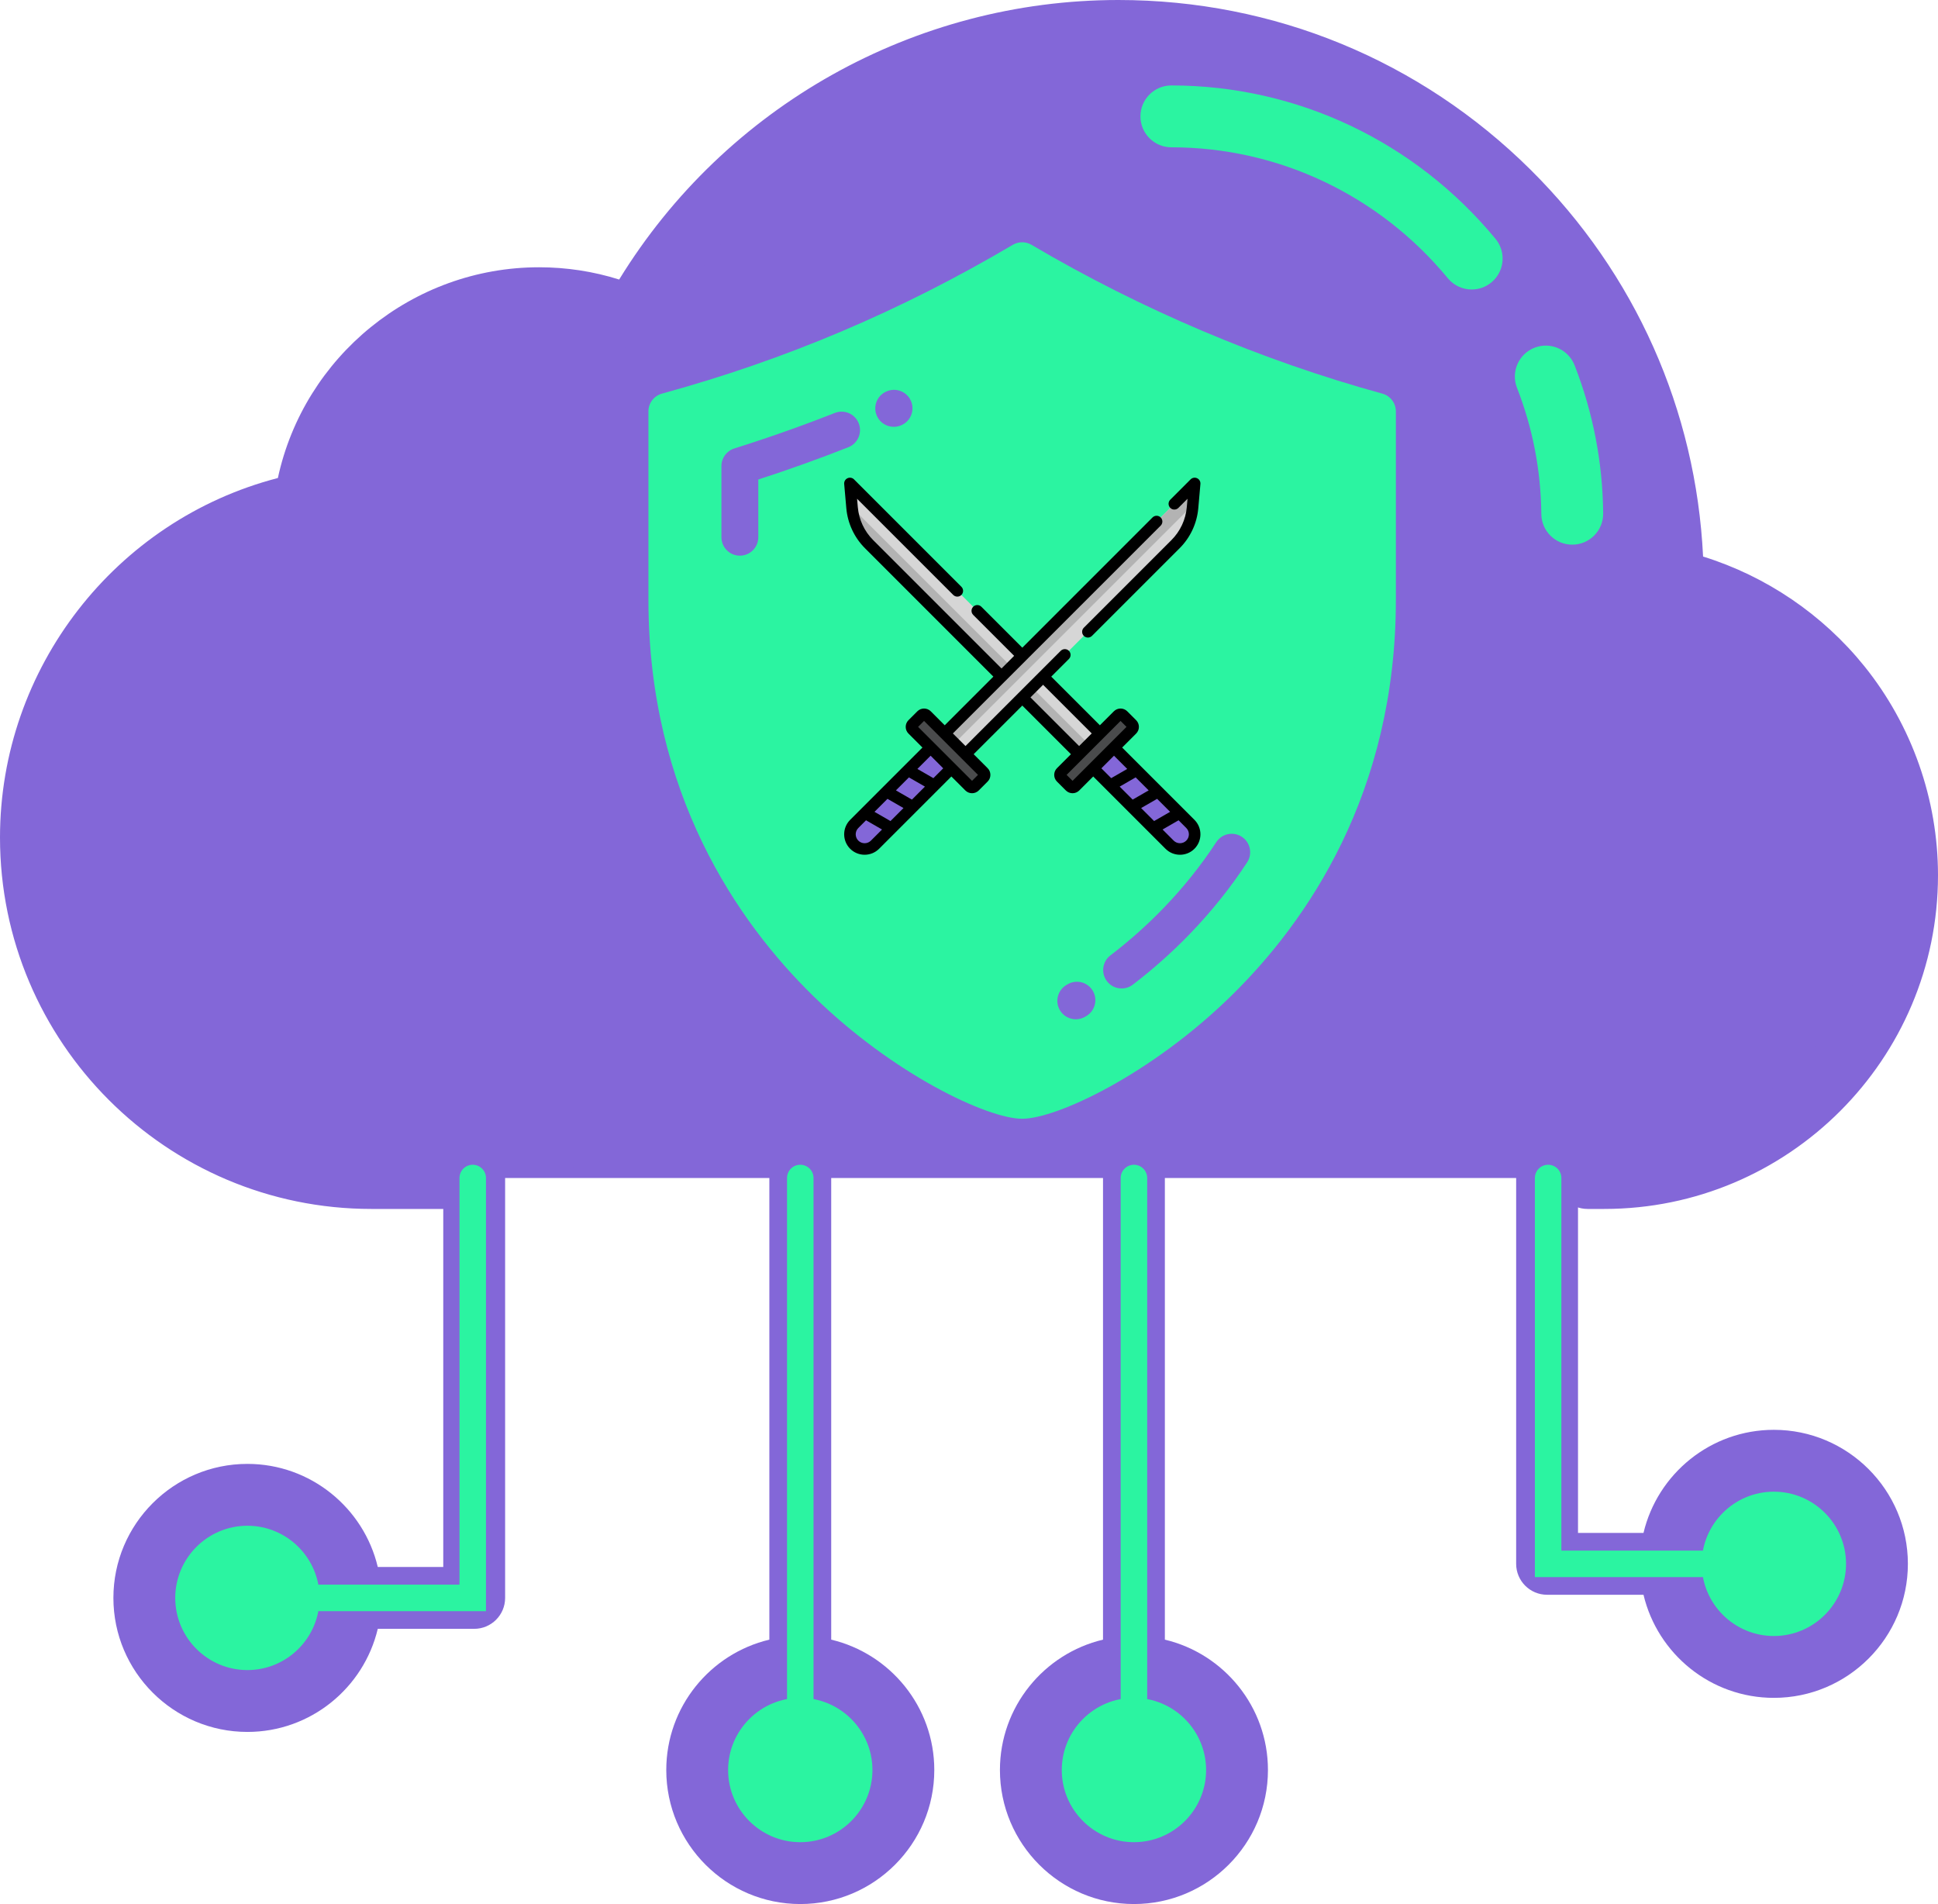 <?xml version="1.0" encoding="UTF-8"?>
<svg width="512px" height="503px" viewBox="0 0 512 503" version="1.1" xmlns="http://www.w3.org/2000/svg" xmlns:xlink="http://www.w3.org/1999/xlink">
    <!-- Generator: Sketch 53.2 (72643) - https://sketchapp.com -->
    <title>Group 2 Copy</title>
    <desc>Created with Sketch.</desc>
    <g id="Page-1" stroke="none" stroke-width="1" fill="none" fill-rule="evenodd">
        <g id="Artboard-Copy-3" transform="translate(-113, -74)">
            <g id="Group-2-Copy" transform="translate(113, 74)">
                <g id="cloud-computing-(1)">
                    <g id="Group" transform="translate(236, 293)"></g>
                    <path d="M441.943,153.317 C441.224,73.031 375.917,8.17 295.468,8.17 C294.542,8.17 293.616,8.181 292.69,8.192 L401.713,311.198 L423.849,311.198 C468.023,311.198 503.83,275.391 503.83,231.217 C503.83,193.275 477.391,161.52 441.943,153.317 Z" id="Path" fill="#8367D8" fill-rule="nonzero"></path>
                    <path d="M417.422,153.317 C416.812,73.968 361.418,9.674 292.69,8.192 C238.614,9.205 191.706,39.511 167.174,83.892 C161.923,81.626 156.313,80.057 150.441,79.295 C147.816,78.957 145.136,78.783 142.412,78.783 C110.701,78.783 84.534,102.422 80.525,133.033 C39.271,141.214 8.17,177.599 8.17,221.249 C8.17,270.935 48.444,311.198 98.119,311.198 L118.935,311.198 C118.937,311.198 401.714,311.198 401.714,311.198 C440.06,311.198 471.15,275.391 471.15,231.217 C471.149,193.275 448.196,161.52 417.422,153.317 Z" id="Path" fill="#8367D8" fill-rule="nonzero"></path>
                    <circle id="Oval" fill="#2BF4A1" fill-rule="nonzero" cx="65.362" cy="422.128" r="27.234"></circle>
                    <path d="M492.545,175.994 C481.534,162.323 466.578,152.194 449.937,147.026 C448.063,108.35 432.017,72.265 404.358,44.837 C375.2,15.923 336.528,0 295.463,0 C241.539,0 191.64,28.119 163.578,73.845 C156.754,71.694 149.661,70.607 142.407,70.607 C109.032,70.607 80.332,94.166 73.411,126.279 C30.55,137.398 0,176.464 0,221.25 C0,275.355 44.017,319.373 98.122,319.373 L117.106,319.373 L117.106,413.957 L99.804,413.957 C96.105,398.363 82.071,386.723 65.362,386.723 C45.84,386.723 29.958,402.605 29.958,422.127 C29.958,441.649 45.84,457.531 65.362,457.531 C82.072,457.531 96.105,445.891 99.804,430.297 L125.277,430.297 C129.79,430.297 133.447,426.64 133.447,422.127 L133.447,311.203 C133.447,306.69 129.79,303.033 125.277,303.033 L98.122,303.033 C53.028,303.033 16.34,266.345 16.34,221.25 C16.34,182.335 44.004,148.603 82.119,141.044 C85.556,140.363 88.177,137.566 88.631,134.091 C92.149,107.215 115.267,86.949 142.407,86.949 C149.873,86.949 157.114,88.445 163.928,91.394 C167.791,93.066 172.289,91.53 174.324,87.849 C198.709,43.74 245.127,16.34 295.463,16.34 C371.047,16.34 433.093,77.821 433.775,153.394 C433.809,157.17 436.425,160.429 440.103,161.28 C472.814,168.85 495.66,197.611 495.66,231.22 C495.66,270.817 463.446,303.032 423.849,303.032 L419.403,303.032 C414.89,303.032 411.233,306.689 411.233,311.202 C411.233,315.715 414.89,319.372 419.403,319.372 L423.848,319.372 C472.454,319.372 511.999,279.827 511.999,231.22 C512,211.183 505.09,191.57 492.545,175.994 Z M65.362,441.191 C54.851,441.191 46.298,432.638 46.298,422.127 C46.298,411.616 54.851,403.063 65.362,403.063 C75.873,403.063 84.426,411.616 84.426,422.127 C84.426,432.638 75.873,441.191 65.362,441.191 Z" id="Shape" fill="#8367D8" fill-rule="nonzero"></path>
                    <path d="M415.371,143.885 C415.395,143.885 415.421,143.885 415.446,143.885 C419.958,143.844 423.582,140.153 423.542,135.641 C423.42,122.183 420.88,109.014 415.992,96.499 C414.349,92.296 409.613,90.219 405.409,91.86 C401.206,93.502 399.129,98.239 400.771,102.443 C404.935,113.101 407.098,124.321 407.202,135.788 C407.243,140.277 410.892,143.885 415.371,143.885 Z" id="Path" fill="#2BF4A1" fill-rule="nonzero"></path>
                    <path d="M382.507,73.509 C384.123,75.465 386.457,76.476 388.81,76.476 C390.643,76.476 392.487,75.863 394.008,74.604 C397.486,71.73 397.978,66.581 395.104,63.101 C373.828,37.345 342.613,22.573 309.464,22.573 C304.951,22.573 301.294,26.23 301.294,30.743 C301.294,35.256 304.951,38.913 309.464,38.913 C337.722,38.915 364.345,51.523 382.507,73.509 Z" id="Path-2" fill="#2BF4A1" fill-rule="nonzero"></path>
                    <g id="Group-5" transform="translate(236.34, 293.362)">
                        <circle id="Oval" fill="#2BF4A1" fill-rule="nonzero" cx="63.234" cy="175.234" r="27.234"></circle>
                        <path d="M71.405,139.791 L71.405,8.841 C71.405,4.328 67.748,0.671 63.235,0.671 L8.768,0.671 C4.255,0.671 0.598,4.328 0.598,8.841 C0.598,13.354 4.255,17.011 8.768,17.011 L55.065,17.011 L55.065,139.791 C39.471,143.49 27.831,157.524 27.831,174.233 C27.831,193.755 43.713,209.637 63.235,209.637 C82.757,209.637 98.639,193.755 98.639,174.233 C98.639,157.524 86.999,143.491 71.405,139.791 Z M63.234,193.298 C52.723,193.298 44.17,184.745 44.17,174.234 C44.17,163.723 52.723,155.17 63.234,155.17 C73.745,155.17 82.298,163.723 82.298,174.234 C82.298,184.745 73.746,193.298 63.234,193.298 Z" id="Shape" fill="#8367D8" fill-rule="nonzero"></path>
                        <path d="M63.234,17.836 L63.234,155.169" id="Path-5" stroke="#2BF4A1" stroke-width="7" stroke-linecap="round"></path>
                    </g>
                    <g id="Group-4" transform="translate(345.404, 293.894)">
                        <circle id="Oval" fill="#2BF4A1" fill-rule="nonzero" cx="124.234" cy="119.234" r="27.234"></circle>
                        <path d="M123.234,83.829 C106.524,83.829 92.491,95.469 88.792,111.063 L71.49,111.063 L71.49,8.309 C71.49,3.796 67.833,0.139 63.32,0.139 L8.852,0.139 C4.339,0.139 0.682,3.796 0.682,8.309 C0.682,12.822 4.339,16.479 8.852,16.479 L55.15,16.479 L55.15,119.233 C55.15,123.746 58.807,127.403 63.32,127.403 L88.793,127.403 C92.492,142.997 106.526,154.637 123.235,154.637 C142.757,154.637 158.639,138.755 158.639,119.233 C158.639,99.711 142.757,83.829 123.234,83.829 Z M123.234,138.297 C112.723,138.297 104.17,129.744 104.17,119.233 C104.17,108.722 112.723,100.169 123.234,100.169 C133.745,100.169 142.298,108.722 142.298,119.233 C142.298,129.744 133.746,138.297 123.234,138.297 Z" id="Shape" fill="#8367D8" fill-rule="nonzero"></path>
                        <polyline id="Path-6" stroke="#2BF4A1" stroke-width="7" stroke-linecap="round" points="63.594 17.304 63.594 119.233 104.17 119.234"></polyline>
                    </g>
                    <g id="Group-3" transform="translate(148.192, 293.362)">
                        <circle id="Oval" fill="#2BF4A1" fill-rule="nonzero" cx="63.234" cy="174.234" r="27.234"></circle>
                        <path d="M71.404,139.791 L71.404,8.841 C71.404,4.328 67.747,0.671 63.234,0.671 L8.766,0.671 C4.253,0.671 0.596,4.328 0.596,8.841 C0.596,13.354 4.253,17.011 8.766,17.011 L55.064,17.011 L55.064,139.791 C39.47,143.49 27.83,157.524 27.83,174.233 C27.83,193.755 43.712,209.637 63.234,209.637 C82.756,209.637 98.638,193.755 98.638,174.233 C98.638,157.524 86.998,143.491 71.404,139.791 Z M63.234,193.298 C52.723,193.298 44.17,184.745 44.17,174.234 C44.17,163.723 52.723,155.17 63.234,155.17 C73.745,155.17 82.298,163.723 82.298,174.234 C82.298,184.745 73.745,193.298 63.234,193.298 Z" id="Shape" fill="#8367D8" fill-rule="nonzero"></path>
                        <path d="M63.234,17.836 L63.234,156" id="Path-4" stroke="#2BF4A1" stroke-width="7" stroke-linecap="round"></path>
                    </g>
                </g>
                <g id="sheild" transform="translate(171, 64)" fill-rule="nonzero">
                    <g id="Group-6">
                        <g id="secure-shield-(1)">
                            <g id="Group" transform="translate(4.975, 4.522)" fill="#2BF4A1">
                                <path d="M94.065,0.347 C64.499,17.806 33.572,31.017 0.204,40.159 L0.204,89.925 C0.204,183.293 80.954,222.154 94.065,222.154 C107.177,222.154 187.929,183.293 187.929,89.925 L187.929,40.159 C156.458,31.536 123.534,17.747 94.065,0.347 Z" id="Shape"></path>
                            </g>
                            <g id="Group">
                                <path d="M194.19,39.983 C162.332,31.254 130.287,17.662 101.518,0.677 C99.99,-0.226 98.094,-0.226 96.566,0.677 C66.968,18.15 36.654,31.007 3.892,39.983 C1.775,40.562 0.308,42.486 0.308,44.681 L0.308,94.448 C0.308,145.698 23.951,179.621 43.785,199.055 C65.138,219.978 90.011,231.548 99.042,231.548 C108.072,231.548 132.945,219.978 154.299,199.055 C174.133,179.622 197.774,145.698 197.774,94.448 L197.774,44.681 C197.774,42.486 196.307,40.562 194.19,39.983 Z M188.033,94.448 C188.033,142.315 165.981,173.969 147.481,192.096 C126.483,212.671 104.032,221.806 99.042,221.806 C94.053,221.806 71.601,212.671 50.602,192.096 C32.102,173.969 10.05,142.315 10.05,94.448 L10.05,48.378 C41.38,39.483 70.558,27.068 99.043,10.515 C126.817,26.629 157.451,39.661 188.033,48.376 L188.033,94.448 Z" id="Shape" fill="#2BF4A1"></path>
                                <path d="M55.869,47.833 C54.883,45.33 52.055,44.1 49.552,45.087 C40.851,48.515 31.92,51.671 23.007,54.467 C20.976,55.104 19.594,56.986 19.594,59.114 L19.594,77.923 C19.594,80.613 21.775,82.794 24.465,82.794 C27.154,82.794 29.336,80.613 29.336,77.923 L29.336,62.673 C37.331,60.087 45.317,57.225 53.123,54.15 C55.626,53.164 56.855,50.336 55.869,47.833 Z" id="Path" fill="#8367D8"></path>
                                <path d="M65.121,48.757 C65.775,48.757 66.438,48.625 67.075,48.348 L67.164,48.309 C69.628,47.229 70.738,44.36 69.658,41.897 C68.577,39.433 65.693,38.318 63.231,39.397 L63.152,39.431 C60.687,40.508 59.573,43.374 60.65,45.839 C61.449,47.669 63.242,48.757 65.121,48.757 Z" id="Path" fill="#8367D8"></path>
                                <path d="M157.073,157.056 C154.823,155.585 151.804,156.217 150.331,158.469 C146.318,164.612 141.609,170.495 136.334,175.952 C131.996,180.439 127.296,184.622 122.363,188.382 C120.224,190.013 119.813,193.069 121.443,195.209 C122.402,196.466 123.853,197.127 125.32,197.127 C126.35,197.127 127.388,196.802 128.27,196.129 C133.59,192.072 138.66,187.561 143.337,182.723 C149.04,176.824 154.137,170.457 158.487,163.797 C159.959,161.545 159.325,158.527 157.073,157.056 Z" id="Path" fill="#8367D8"></path>
                                <path d="M111.052,196.021 L110.772,196.186 C108.444,197.534 107.649,200.513 108.997,202.841 C109.9,204.401 111.535,205.272 113.216,205.272 C114.044,205.272 114.884,205.061 115.652,204.615 L115.974,204.426 C118.296,203.066 119.075,200.083 117.716,197.762 C116.355,195.441 113.372,194.663 111.052,196.021 Z" id="Path" fill="#8367D8"></path>
                            </g>
                        </g>
                    </g>
                    <g id="katana" transform="translate(52, 62)">
                        <path d="M68.529,68.704 L63.04,74.193 L6.597,17.75 C4.241,15.396 2.712,12.351 2.222,9.075 C2.174,8.76 2.137,8.445 2.109,8.126 L2.104,8.079 L1.545,1.721 L68.529,68.704 Z" id="Path" fill="#D6D6D6"></path>
                        <path d="M92.618,94.401 C92.618,95.393 92.24,96.388 91.482,97.146 C91.474,97.154 91.463,97.164 91.455,97.172 C89.937,98.66 87.499,98.652 85.993,97.146 L64.835,75.988 L70.324,70.499 L91.482,91.657 C92.24,92.415 92.618,93.407 92.618,94.401 Z" id="Path" fill="#8367D8"></path>
                        <path d="M92.561,94.46 C92.561,95.44 92.193,96.42 91.455,97.172 C89.937,98.66 87.499,98.652 85.993,97.146 L64.835,75.988 L67.429,73.394 L86.993,92.958 C88.51,94.475 90.793,94.647 92.309,93.133 C92.313,93.127 92.319,93.121 92.323,93.117 C92.482,93.55 92.561,94.005 92.561,94.46 Z" id="Path" fill="#8367D8"></path>
                        <path d="M65.63,71.603 L63.04,74.193 L6.597,17.75 C4.241,15.396 2.712,12.351 2.222,9.075 C2.174,8.76 2.137,8.445 2.109,8.126 L2.104,8.079 L65.63,71.603 Z" id="Path" fill="#B3B3B3"></path>
                        <path d="M76.192,66.597 L60.933,81.856 C60.616,82.173 60.101,82.173 59.783,81.856 L57.204,79.277 C56.887,78.96 56.887,78.445 57.204,78.127 L72.463,62.869 C72.78,62.551 73.295,62.551 73.613,62.869 L76.192,65.447 C76.509,65.765 76.509,66.28 76.192,66.597 Z" id="Path" fill="#4A4B4C"></path>
                        <path d="M92.618,1.721 L92.177,6.736 L92.118,7.405 L92.055,8.126 C92.027,8.437 91.99,8.746 91.943,9.055 C91.457,12.338 89.927,15.392 87.566,17.75 L30.971,74.345 L25.482,68.856 L92.618,1.721 Z" id="Path" fill="#D6D6D6"></path>
                        <polygon id="Path" fill="#B3B3B3" points="92.618 1.721 92.177 6.736 92.118 7.404 28.074 71.448 25.482 68.856"></polygon>
                        <path d="M29.329,75.988 L8.171,97.145 C6.655,98.661 4.198,98.661 2.682,97.145 L2.682,97.145 C1.166,95.63 1.166,93.172 2.682,91.657 L23.84,70.499 L29.329,75.988 Z" id="Path" fill="#8367D8"></path>
                        <path d="M5.189,94.332 L26.432,73.09 L23.84,70.499 L2.682,91.657 C1.166,93.172 1.166,95.63 2.682,97.145 L2.682,97.145 C3.12,97.583 3.637,97.89 4.186,98.075 C3.843,96.782 4.175,95.347 5.189,94.332 Z" id="Path" fill="#8367D8"></path>
                        <path d="M17.972,66.597 L33.23,81.856 C33.548,82.173 34.063,82.173 34.38,81.856 L36.959,79.277 C37.276,78.96 37.276,78.445 36.959,78.127 L21.701,62.869 C21.383,62.551 20.868,62.551 20.551,62.869 L17.972,65.447 C17.654,65.765 17.654,66.28 17.972,66.597 Z" id="Path" fill="#4A4B4C"></path>
                        <path d="M86.489,16.671 L63.334,39.826 C62.739,40.422 62.739,41.387 63.334,41.982 C63.632,42.28 64.022,42.429 64.412,42.429 C64.803,42.429 65.193,42.28 65.49,41.982 L88.645,18.827 C91.475,15.998 93.226,12.244 93.576,8.258 L94.138,1.853 C94.194,1.214 93.845,0.609 93.264,0.338 C92.683,0.066 91.995,0.188 91.541,0.641 L86.171,6.012 C85.575,6.607 85.575,7.573 86.171,8.168 C86.766,8.763 87.732,8.763 88.327,8.168 L90.734,5.761 L90.538,7.991 C90.251,11.265 88.813,14.347 86.489,16.671 Z" id="Path" fill="#000000"></path>
                        <path d="M1.603,98.225 C2.657,99.279 4.041,99.805 5.425,99.805 C6.81,99.805 8.194,99.279 9.248,98.225 L13.575,93.898 C13.578,93.895 13.58,93.892 13.583,93.89 L19.242,88.231 C19.245,88.228 19.247,88.226 19.25,88.223 L24.91,82.563 C24.911,82.561 24.914,82.559 24.916,82.557 L28.345,79.128 L32.034,82.817 C32.507,83.29 33.136,83.55 33.805,83.55 C34.474,83.55 35.103,83.29 35.576,82.817 L37.92,80.473 C38.392,80 38.653,79.371 38.653,78.702 C38.653,78.033 38.392,77.404 37.919,76.932 L34.23,73.242 L47.082,60.391 L59.933,73.243 L56.244,76.932 C55.771,77.405 55.511,78.034 55.511,78.703 C55.511,79.372 55.771,80.001 56.244,80.474 L58.588,82.817 C59.061,83.29 59.689,83.551 60.359,83.551 C61.027,83.551 61.656,83.29 62.129,82.817 L65.818,79.128 L69.248,82.558 C69.25,82.56 69.252,82.561 69.254,82.563 L74.914,88.224 C74.916,88.226 74.919,88.228 74.921,88.231 L80.581,93.89 C80.583,93.893 80.586,93.895 80.589,93.898 L84.916,98.225 C85.969,99.279 87.354,99.806 88.738,99.806 C90.122,99.806 91.507,99.279 92.561,98.225 C94.668,96.118 94.668,92.688 92.561,90.58 L73.464,71.483 L77.153,67.794 C77.626,67.321 77.887,66.692 77.887,66.023 C77.887,65.354 77.626,64.725 77.153,64.253 L74.809,61.909 C73.833,60.933 72.245,60.932 71.268,61.909 L67.579,65.598 L54.727,52.746 L59.392,48.082 C59.987,47.486 59.987,46.521 59.392,45.925 C58.797,45.33 57.831,45.33 57.236,45.925 L51.493,51.668 C51.493,51.668 51.493,51.668 51.493,51.668 C51.493,51.668 51.492,51.668 51.492,51.668 L46.004,57.156 C46.004,57.156 46.004,57.157 46.004,57.157 C46.003,57.157 46.003,57.157 46.003,57.158 L32.074,71.087 L29.47,68.483 L28.741,67.754 L42.669,53.826 C42.67,53.825 42.67,53.825 42.671,53.824 C42.672,53.824 42.672,53.823 42.672,53.823 L48.159,48.337 C48.159,48.336 48.159,48.336 48.16,48.335 C48.16,48.335 48.161,48.335 48.161,48.334 L83.641,12.854 C84.237,12.258 84.237,11.293 83.641,10.697 C83.046,10.102 82.081,10.102 81.485,10.697 L47.082,45.101 L36.267,34.286 C35.672,33.691 34.706,33.691 34.111,34.286 C33.516,34.882 33.516,35.847 34.111,36.443 L44.925,47.257 L41.593,50.589 L7.674,16.67 C5.351,14.35 3.914,11.268 3.626,7.991 L3.43,5.762 L28.836,31.167 C29.431,31.762 30.396,31.762 30.992,31.167 C31.587,30.571 31.587,29.606 30.992,29.011 L2.622,0.641 C2.169,0.188 1.481,0.067 0.9,0.338 C0.319,0.609 -0.031,1.215 0.026,1.853 L0.589,8.259 C0.939,12.248 2.69,16.001 5.518,18.827 L39.437,52.746 L26.585,65.598 L22.896,61.908 C21.919,60.932 20.331,60.932 19.354,61.908 L17.011,64.252 C16.538,64.725 16.277,65.354 16.277,66.023 C16.277,66.692 16.538,67.321 17.011,67.793 L20.7,71.483 L1.603,90.58 C-0.505,92.687 -0.505,96.117 1.603,98.225 Z M80.467,82.799 L76.239,85.236 L72.805,81.802 L77.033,79.365 L80.467,82.799 Z M86.134,88.465 L81.906,90.902 L78.472,87.468 L82.7,85.032 L86.134,88.465 Z M90.404,96.068 C89.485,96.988 87.99,96.988 87.072,96.068 L84.139,93.135 L88.367,90.698 L90.404,92.736 C91.323,93.654 91.323,95.15 90.404,96.068 Z M74.801,77.132 L70.572,79.569 L67.975,76.971 L71.307,73.639 L74.801,77.132 Z M73.039,64.45 L74.611,66.023 L70.23,70.404 C70.23,70.404 70.23,70.404 70.229,70.405 L64.74,75.894 C64.74,75.894 64.74,75.894 64.739,75.895 L60.358,80.275 L58.786,78.703 L63.15,74.339 C63.156,74.333 63.163,74.328 63.169,74.322 L68.658,68.833 C68.664,68.827 68.669,68.82 68.676,68.813 L73.039,64.45 Z M65.423,67.754 L62.09,71.087 L49.238,58.235 L52.571,54.902 L65.423,67.754 Z M11.463,85.032 L15.692,87.468 L12.258,90.902 L8.03,88.465 L11.463,85.032 Z M17.13,79.365 L21.359,81.802 L17.925,85.235 L13.696,82.798 L17.13,79.365 Z M21.125,64.45 L35.377,78.703 L33.805,80.275 L29.424,75.894 C29.424,75.894 29.423,75.894 29.423,75.893 L23.934,70.404 C23.934,70.404 23.933,70.404 23.933,70.404 L19.552,66.023 L21.125,64.45 Z M26.189,76.972 L23.591,79.569 L19.363,77.132 L22.856,73.639 L26.189,76.972 Z M3.759,92.736 L5.797,90.698 L10.025,93.135 L7.092,96.068 C6.647,96.513 6.055,96.759 5.426,96.759 C4.796,96.759 4.204,96.514 3.759,96.069 C2.84,95.15 2.84,93.654 3.759,92.736 Z" id="Shape" fill="#000000"></path>
                    </g>
                </g>
                <polyline id="Path-3" stroke="#2BF4A1" stroke-width="7" stroke-linecap="round" points="124.888 311.198 124.888 422.127 84.426 422.127"></polyline>
            </g>
        </g>
    </g>
</svg>